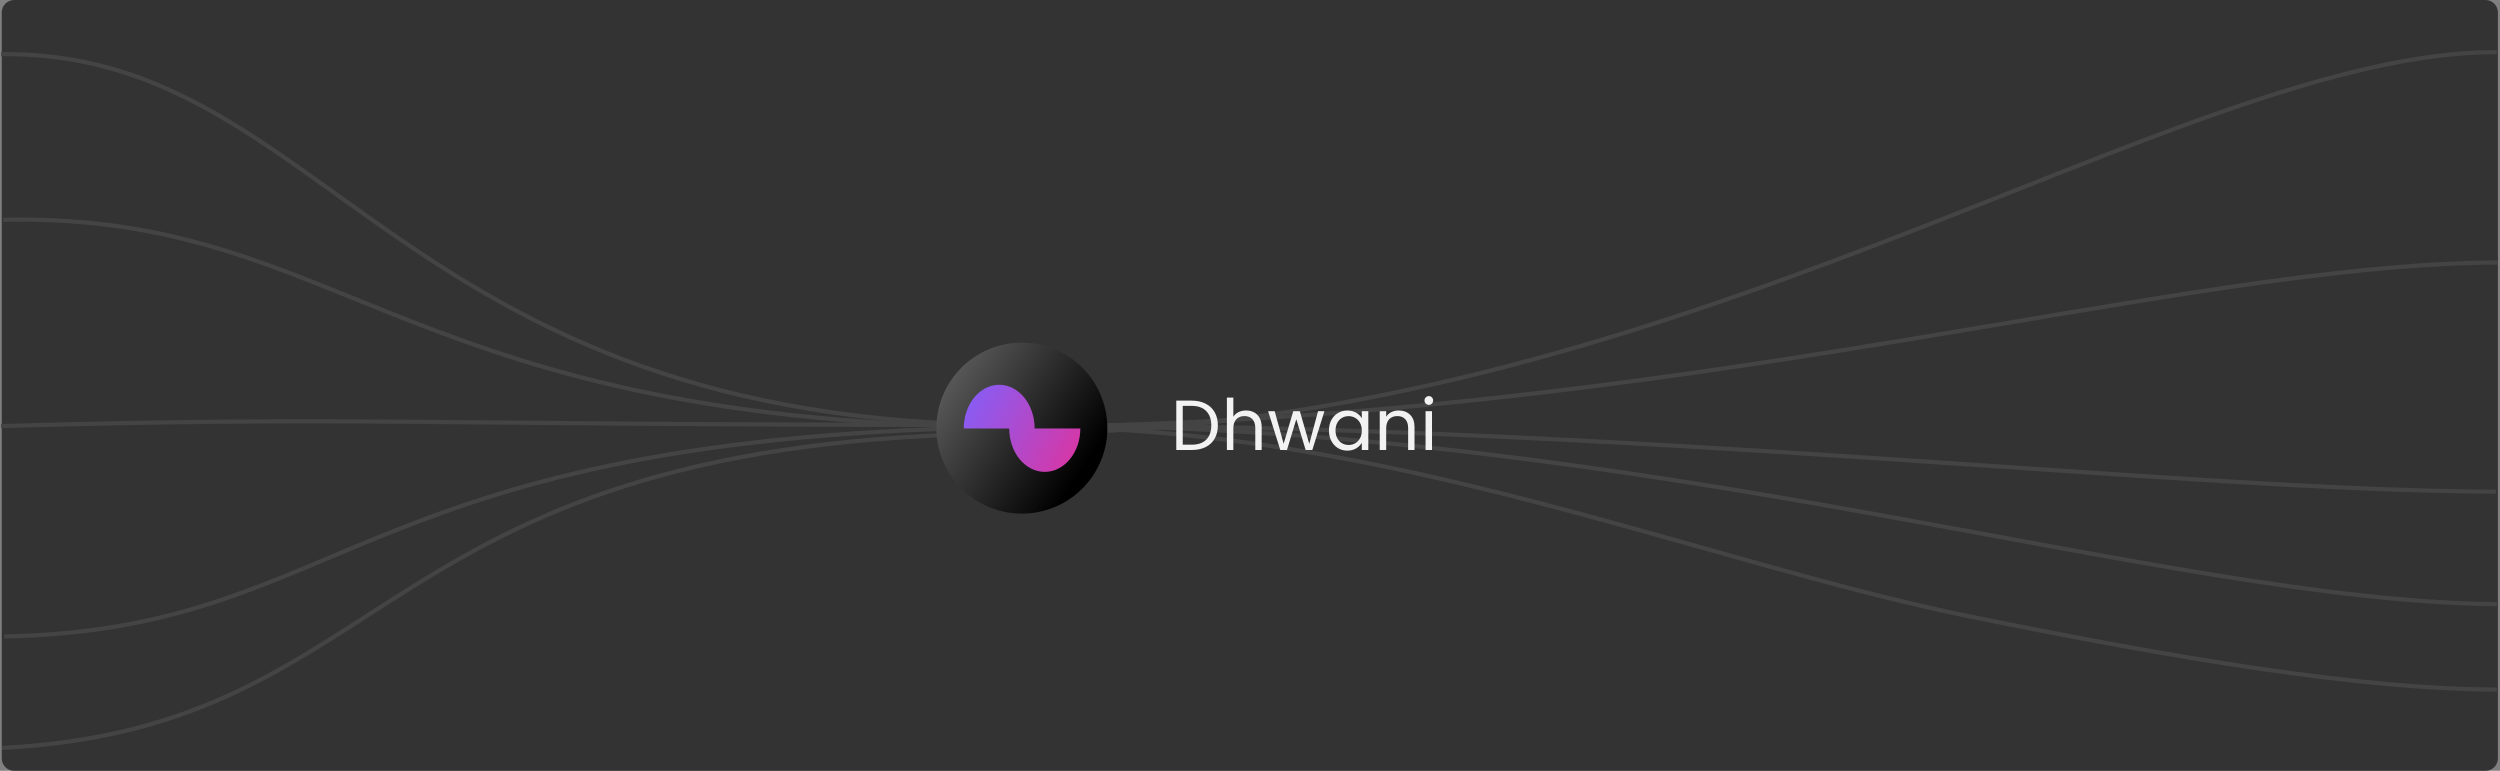 <svg width="1200" height="370" viewBox="0 0 1200 370" fill="none" xmlns="http://www.w3.org/2000/svg">
<rect x="0" y="0" width="1200" height="370" fill="#808080" stroke="none"/>
<path d="M1193 0H6.833C3.52 0 0.833 2.687 0.833 6V364C0.833 367.314 3.52 370 6.833 370H1193C1196.31 370 1199 367.314 1199 364V6C1199 2.687 1196.31 0 1193 0Z" fill="#333333"/>
<path d="M2 305.5C168.854 302.236 168.526 208.368 490 205C811.487 201.632 1043.16 126.692 1199 126" stroke="#444444" stroke-width="2"/>
<path d="M0.5 204.5C174.567 199.678 190.646 204.058 492 204C793.354 203.942 1037.68 288.514 1198.5 290" stroke="#444444" stroke-width="2"/>
<path d="M0.5 26C157.236 24.181 189.56 204.041 489.183 204.005C788.806 203.97 1045.94 235.616 1198 236" stroke="#444444" stroke-width="2"/>
<path d="M1.5 105.5C166.812 102.018 192.448 205.07 493.757 204.931C665.067 204.852 816.018 269.636 946 296C1044.63 316.005 1132.38 330.824 1198.5 331" stroke="#444444" stroke-width="2"/>
<path d="M1 359.001C194.467 349.08 175.682 209.401 490 208C804.305 206.599 1045.53 24.796 1198.5 25" stroke="#444444" stroke-width="2"/>
<path d="M571.996 192.302C574.58 192.302 576.813 192.79 578.694 193.764C580.598 194.716 582.049 196.088 583.046 197.878C584.066 199.669 584.576 201.777 584.576 204.202C584.576 206.628 584.066 208.736 583.046 210.526C582.049 212.294 580.598 213.654 578.694 214.606C576.813 215.536 574.58 216 571.996 216H564.618V192.302H571.996ZM571.996 213.45C575.056 213.45 577.391 212.646 579 211.036C580.609 209.404 581.414 207.126 581.414 204.202C581.414 201.256 580.598 198.955 578.966 197.3C577.357 195.646 575.033 194.818 571.996 194.818H567.712V213.45H571.996ZM598.155 197.028C599.56 197.028 600.83 197.334 601.963 197.946C603.096 198.536 603.98 199.431 604.615 200.632C605.272 201.834 605.601 203.296 605.601 205.018V216H602.541V205.46C602.541 203.602 602.076 202.185 601.147 201.21C600.218 200.213 598.948 199.714 597.339 199.714C595.707 199.714 594.404 200.224 593.429 201.244C592.477 202.264 592.001 203.749 592.001 205.698V216H588.907V190.84H592.001V200.02C592.613 199.068 593.452 198.332 594.517 197.81C595.605 197.289 596.818 197.028 598.155 197.028ZM635.725 197.368L629.911 216H626.715L622.227 201.21L617.739 216H614.543L608.695 197.368H611.857L616.141 213.008L620.765 197.368H623.927L628.449 213.042L632.665 197.368H635.725ZM637.89 206.616C637.89 204.712 638.275 203.046 639.046 201.618C639.816 200.168 640.87 199.046 642.208 198.252C643.568 197.459 645.075 197.062 646.73 197.062C648.362 197.062 649.778 197.414 650.98 198.116C652.181 198.819 653.076 199.703 653.666 200.768V197.368H656.794V216H653.666V212.532C653.054 213.62 652.136 214.527 650.912 215.252C649.71 215.955 648.305 216.306 646.696 216.306C645.041 216.306 643.545 215.898 642.208 215.082C640.87 214.266 639.816 213.122 639.046 211.648C638.275 210.175 637.89 208.498 637.89 206.616ZM653.666 206.65C653.666 205.245 653.382 204.021 652.816 202.978C652.249 201.936 651.478 201.142 650.504 200.598C649.552 200.032 648.498 199.748 647.342 199.748C646.186 199.748 645.132 200.02 644.18 200.564C643.228 201.108 642.468 201.902 641.902 202.944C641.335 203.987 641.052 205.211 641.052 206.616C641.052 208.044 641.335 209.291 641.902 210.356C642.468 211.399 643.228 212.204 644.18 212.77C645.132 213.314 646.186 213.586 647.342 213.586C648.498 213.586 649.552 213.314 650.504 212.77C651.478 212.204 652.249 211.399 652.816 210.356C653.382 209.291 653.666 208.056 653.666 206.65ZM671.35 197.028C673.617 197.028 675.453 197.72 676.858 199.102C678.264 200.462 678.966 202.434 678.966 205.018V216H675.906V205.46C675.906 203.602 675.442 202.185 674.512 201.21C673.583 200.213 672.314 199.714 670.704 199.714C669.072 199.714 667.769 200.224 666.794 201.244C665.842 202.264 665.366 203.749 665.366 205.698V216H662.272V197.368H665.366V200.02C665.978 199.068 666.806 198.332 667.848 197.81C668.914 197.289 670.081 197.028 671.35 197.028ZM685.868 194.342C685.279 194.342 684.78 194.138 684.372 193.73C683.964 193.322 683.76 192.824 683.76 192.234C683.76 191.645 683.964 191.146 684.372 190.738C684.78 190.33 685.279 190.126 685.868 190.126C686.435 190.126 686.911 190.33 687.296 190.738C687.704 191.146 687.908 191.645 687.908 192.234C687.908 192.824 687.704 193.322 687.296 193.73C686.911 194.138 686.435 194.342 685.868 194.342ZM687.364 197.368V216H684.27V197.368H687.364Z" fill="#F2F2F2"/>
<path d="M524.85 227.945C537.246 208.974 531.915 183.546 512.944 171.15C493.973 158.755 468.545 164.085 456.15 183.057C443.754 202.028 449.085 227.455 468.056 239.851C487.027 252.247 512.454 246.916 524.85 227.945Z" fill="url(#paint0_linear)"/>
<path fill-rule="evenodd" clip-rule="evenodd" d="M479.648 184.685C470.251 184.666 462.616 194.058 462.593 205.663C473.488 205.685 474.559 205.687 475.055 205.688L479.606 205.697C482.754 205.703 483.793 205.706 484.422 205.707C484.443 217.197 492.077 226.504 501.491 226.504C510.919 226.504 518.561 217.171 518.561 205.659C506.949 205.659 506.459 205.659 505.969 205.659H501.491H496.619C496.611 194.087 489.024 184.703 479.648 184.685Z" fill="url(#paint1_linear)"/>
<defs>
<linearGradient id="paint0_linear" x1="358.62" y1="121.978" x2="542.698" y2="242.939" gradientUnits="userSpaceOnUse">
<stop stop-color="white"/>
<stop offset="0.208" stop-color="#A5A5A5"/>
<stop offset="0.869"/>
</linearGradient>
<linearGradient id="paint1_linear" x1="466.367" y1="193.678" x2="516.591" y2="218.954" gradientUnits="userSpaceOnUse">
<stop stop-color="#8B5BF1"/>
<stop offset="1" stop-color="#D637A6"/>
</linearGradient>
</defs>
</svg>
